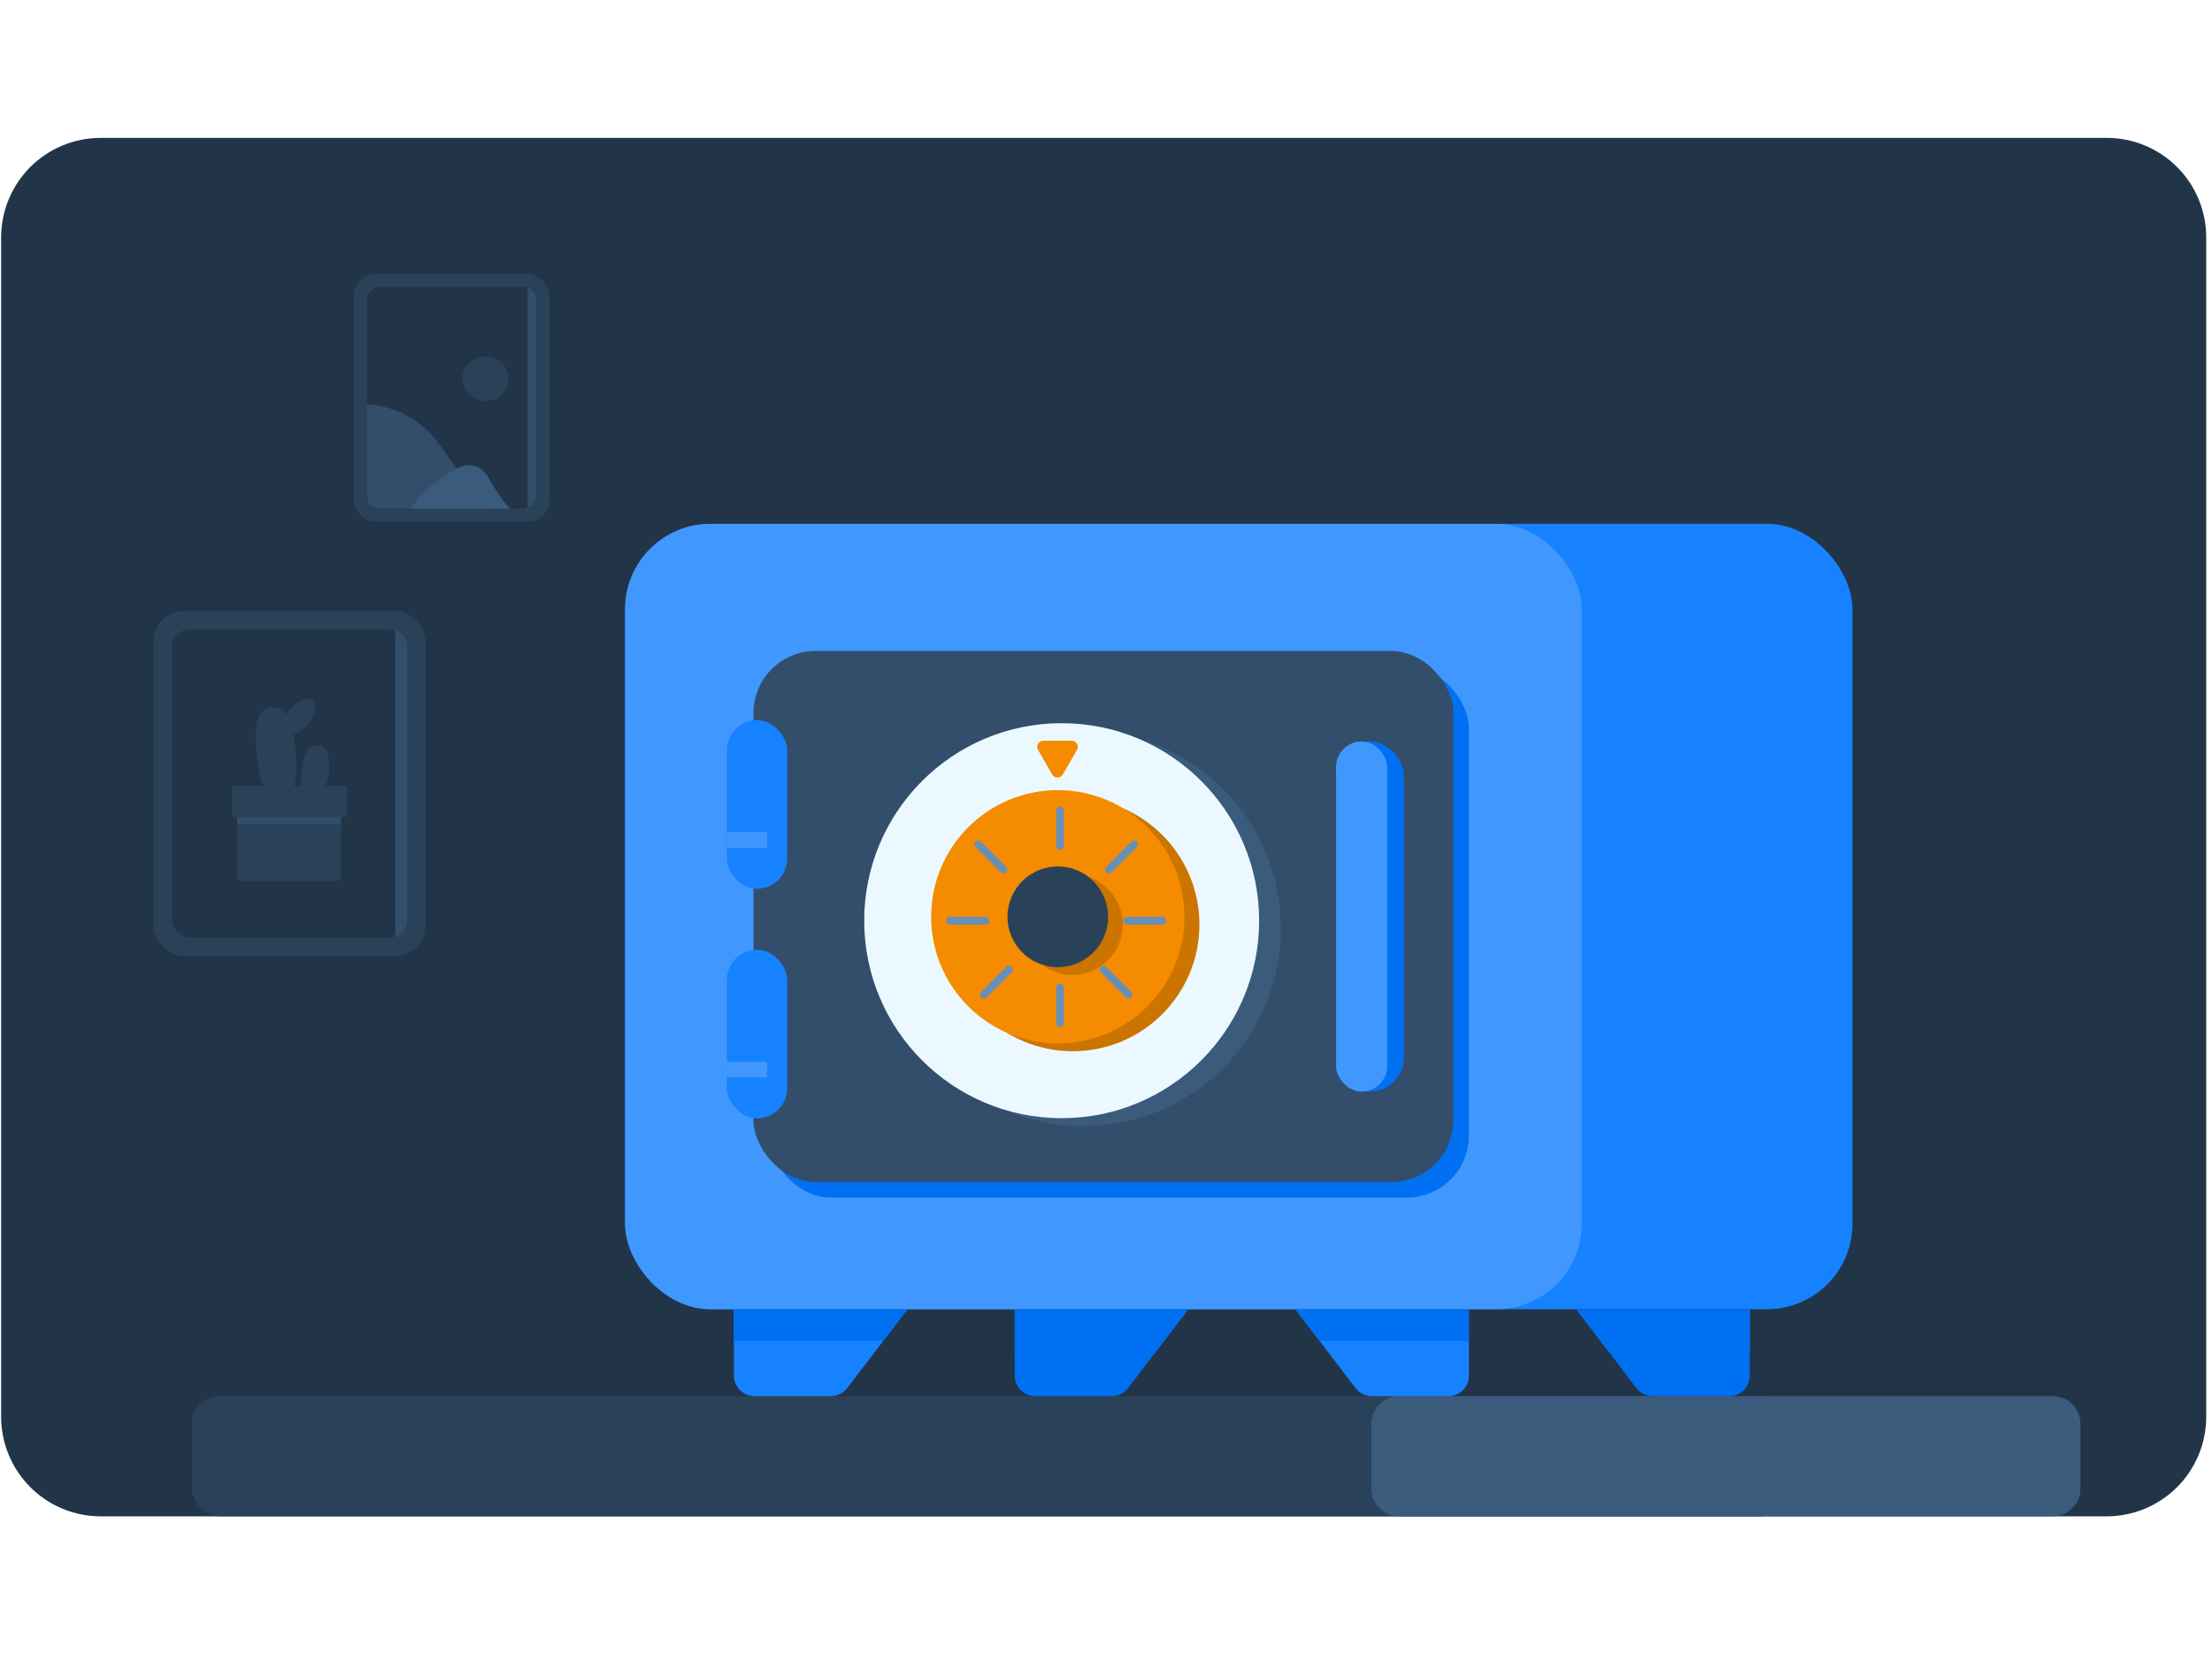 <svg width="321" height="240" viewBox="0 0 321 240" fill="none" xmlns="http://www.w3.org/2000/svg">
<path d="M305.711 20.006H14.617C12.72 20.004 10.841 20.376 9.087 21.101C7.334 21.826 5.74 22.89 4.398 24.23C3.056 25.572 1.991 27.164 1.265 28.917C0.538 30.67 0.164 32.548 0.164 34.446V205.553C0.164 209.386 1.687 213.062 4.397 215.773C7.108 218.483 10.784 220.006 14.617 220.006H305.711C309.544 220.006 313.22 218.483 315.931 215.773C318.641 213.062 320.164 209.386 320.164 205.553V34.446C320.164 32.548 319.79 30.67 319.064 28.917C318.337 27.164 317.272 25.572 315.93 24.23C314.588 22.89 312.994 21.826 311.241 21.101C309.487 20.376 307.608 20.004 305.711 20.006Z" fill="#223548"/>
<rect x="27.862" y="202.574" width="231.534" height="17.426" rx="4" fill="#2A4259"/>
<path d="M199.019 206.574C199.019 204.365 200.809 202.574 203.019 202.574H297.906C300.115 202.574 301.906 204.365 301.906 206.574V216C301.906 218.21 300.115 220 297.906 220H203.019C200.809 220 199.019 218.21 199.019 216V206.574Z" fill="#3B5B7C"/>
<rect x="51.352" y="39.746" width="28.381" height="35.95" rx="3.153" fill="#2A4259"/>
<rect x="53.245" y="41.639" width="24.597" height="32.166" rx="1.892" fill="#223548"/>
<path fill-rule="evenodd" clip-rule="evenodd" d="M76.581 73.696V41.746C77.316 42.006 77.842 42.706 77.843 43.529V71.913C77.842 72.737 77.316 73.437 76.581 73.696Z" fill="#324E6B"/>
<path d="M53.245 58.668C53.245 58.668 59.552 58.668 63.652 64.344C67.751 70.02 70.274 73.805 70.274 73.805H55.137C54.092 73.805 53.245 72.958 53.245 71.913V58.668Z" fill="#324E6B"/>
<path d="M68.864 67.594C67.812 67.315 66.78 67.656 65.667 68.306C64.82 68.831 64 69.404 63.211 70.023C61.813 71.075 60.579 72.351 59.552 73.803H74.058C71.151 70.948 71.093 68.186 68.864 67.594Z" fill="#3B5B7C"/>
<path d="M70.453 58.158C72.293 58.158 73.785 56.719 73.785 54.944C73.785 53.168 72.293 51.728 70.453 51.728C68.612 51.728 67.12 53.168 67.12 54.944C67.12 56.719 68.612 58.158 70.453 58.158Z" fill="#2A4259"/>
<rect x="22.276" y="88.672" width="39.483" height="50.012" rx="4.387" fill="#2A4259"/>
<rect x="24.908" y="91.305" width="34.219" height="44.748" rx="2.632" fill="#223548"/>
<path fill-rule="evenodd" clip-rule="evenodd" d="M57.373 135.901V91.453C58.395 91.814 59.128 92.79 59.128 93.936V133.419C59.128 134.565 58.395 135.54 57.373 135.901Z" fill="#324E6B"/>
<path d="M42.811 108.244C43.163 111.537 43.285 115.325 40.782 115.346C37.643 115.37 37.581 112.24 37.229 108.938C36.878 105.635 37.053 102.871 39.393 102.612C41.589 102.365 42.457 104.937 42.811 108.244Z" fill="#2A4259"/>
<path d="M44.632 105.123C45.696 103.833 45.986 102.292 45.279 101.68C44.573 101.068 43.137 101.617 42.072 102.907C41.008 104.197 40.718 105.738 41.424 106.35C42.131 106.962 43.567 106.413 44.632 105.123Z" fill="#2A4259"/>
<path d="M47.741 111.585C47.741 113.477 46.869 115.001 45.794 115.012C43.168 115.036 43.698 113.497 43.847 111.585C43.996 109.674 44.719 108.184 45.794 108.159C47.765 108.112 47.741 109.684 47.741 111.585Z" fill="#2A4259"/>
<path d="M49.18 117.152H34.737C34.566 117.152 34.428 117.294 34.428 117.469V127.456C34.428 127.631 34.566 127.773 34.737 127.773H49.18C49.35 127.773 49.489 127.631 49.489 127.456V117.469C49.489 117.294 49.35 117.152 49.18 117.152Z" fill="#2A4259"/>
<path d="M49.17 115.373H34.75C34.579 115.373 34.44 115.515 34.44 115.69V119.275C34.44 119.45 34.579 119.591 34.75 119.591H49.17C49.341 119.591 49.48 119.45 49.48 119.275V115.69C49.48 115.515 49.341 115.373 49.17 115.373Z" fill="#324E6B"/>
<path d="M50.044 113.996H33.992C33.821 113.996 33.683 114.138 33.683 114.313V118.241C33.683 118.416 33.821 118.558 33.992 118.558H50.044C50.215 118.558 50.353 118.416 50.353 118.241V114.313C50.353 114.138 50.215 113.996 50.044 113.996Z" fill="#2A4259"/>
<rect x="90.715" y="76.008" width="178.1" height="113.946" rx="12.383" fill="#1782FF"/>
<rect x="90.715" y="76.008" width="138.824" height="113.946" rx="12.383" fill="#4098FF"/>
<rect x="111.592" y="96.703" width="101.572" height="77.058" rx="9.006" fill="#0070F3"/>
<rect x="109.341" y="94.451" width="101.572" height="77.058" rx="9.006" fill="#324E6B"/>
<rect x="105.477" y="104.479" width="8.758" height="24.471" rx="4.379" fill="#1782FF"/>
<rect x="105.477" y="120.736" width="5.84" height="2.264" fill="#4098FF"/>
<rect x="105.477" y="137.799" width="8.758" height="24.471" rx="4.379" fill="#1782FF"/>
<rect x="105.477" y="154.057" width="5.84" height="2.264" fill="#4098FF"/>
<rect x="193.891" y="107.574" width="9.826" height="50.812" rx="4.913" fill="#0070F3"/>
<rect x="193.891" y="107.574" width="7.41" height="50.812" rx="3.705" fill="#4098FF"/>
<circle cx="157.218" cy="134.733" r="28.655" fill="#3B5B7C"/>
<circle cx="154.067" cy="133.583" r="28.655" fill="#EBF8FF"/>
<circle cx="155.677" cy="134.145" r="18.378" fill="#CC7400"/>
<circle cx="153.505" cy="133.02" r="18.378" fill="#F58B00"/>
<circle cx="155.631" cy="134.146" r="7.304" fill="#CC7400"/>
<circle cx="153.505" cy="133.021" r="7.304" fill="#2A4259"/>
<path fill-rule="evenodd" clip-rule="evenodd" d="M153.84 117.043C154.151 117.043 154.403 117.295 154.403 117.606L154.403 122.75C154.403 123.061 154.151 123.313 153.84 123.313C153.53 123.313 153.278 123.061 153.278 122.75L153.278 117.606C153.278 117.295 153.53 117.043 153.84 117.043Z" fill="#688FB7"/>
<path fill-rule="evenodd" clip-rule="evenodd" d="M153.84 142.73C154.151 142.73 154.403 142.982 154.403 143.293L154.403 148.437C154.403 148.748 154.151 149 153.84 149C153.53 149 153.278 148.748 153.278 148.437L153.278 143.293C153.278 142.982 153.53 142.73 153.84 142.73Z" fill="#688FB7"/>
<path fill-rule="evenodd" clip-rule="evenodd" d="M169.255 133.584C169.255 133.894 169.003 134.146 168.692 134.146L163.548 134.146C163.237 134.146 162.985 133.894 162.985 133.584C162.985 133.273 163.237 133.021 163.548 133.021L168.692 133.021C169.003 133.021 169.255 133.273 169.255 133.584Z" fill="#688FB7"/>
<path fill-rule="evenodd" clip-rule="evenodd" d="M143.568 133.584C143.568 133.894 143.316 134.146 143.005 134.146L137.861 134.146C137.551 134.146 137.299 133.894 137.299 133.584C137.299 133.273 137.551 133.021 137.861 133.021L143.005 133.021C143.316 133.021 143.568 133.273 143.568 133.584Z" fill="#688FB7"/>
<path fill-rule="evenodd" clip-rule="evenodd" d="M164.176 144.717C163.957 144.937 163.6 144.937 163.38 144.717L159.743 141.08C159.523 140.86 159.523 140.504 159.743 140.284C159.963 140.064 160.319 140.064 160.539 140.284L164.176 143.921C164.396 144.141 164.396 144.497 164.176 144.717Z" fill="#688FB7"/>
<path fill-rule="evenodd" clip-rule="evenodd" d="M146.014 126.553C145.794 126.773 145.438 126.773 145.218 126.553L141.581 122.916C141.361 122.696 141.361 122.34 141.581 122.12C141.801 121.9 142.157 121.9 142.377 122.12L146.014 125.757C146.234 125.977 146.234 126.333 146.014 126.553Z" fill="#688FB7"/>
<path fill-rule="evenodd" clip-rule="evenodd" d="M164.973 122.122C165.193 122.341 165.193 122.698 164.973 122.918L161.336 126.555C161.116 126.775 160.759 126.775 160.54 126.555C160.32 126.335 160.32 125.979 160.54 125.759L164.177 122.122C164.397 121.902 164.753 121.902 164.973 122.122Z" fill="#688FB7"/>
<path fill-rule="evenodd" clip-rule="evenodd" d="M146.811 140.284C147.031 140.503 147.031 140.86 146.811 141.08L143.174 144.717C142.954 144.937 142.597 144.937 142.378 144.717C142.158 144.497 142.158 144.141 142.378 143.921L146.015 140.284C146.235 140.064 146.591 140.064 146.811 140.284Z" fill="#688FB7"/>
<path d="M154.235 112.368C153.892 112.961 153.036 112.961 152.693 112.368L150.639 108.809C150.296 108.215 150.724 107.474 151.409 107.474L155.519 107.474C156.204 107.474 156.633 108.215 156.29 108.809L154.235 112.368Z" fill="#F58B00"/>
<path d="M106.501 189.996H131.654L122.951 201.393C122.383 202.136 121.502 202.573 120.566 202.573H109.501C107.844 202.573 106.501 201.229 106.501 199.573V189.996Z" fill="#1782FF"/>
<path fill-rule="evenodd" clip-rule="evenodd" d="M128.181 194.544H106.501V189.996H131.654L128.181 194.544Z" fill="#0070F3"/>
<path d="M147.256 189.996H172.409L163.706 201.393C163.138 202.136 162.256 202.573 161.321 202.573H150.256C148.599 202.573 147.256 201.229 147.256 199.573V189.996Z" fill="#0070F3"/>
<path fill-rule="evenodd" clip-rule="evenodd" d="M167.607 196.284H147.256V189.996H172.409L167.607 196.284Z" fill="#0070F3"/>
<path d="M213.164 189.996H188.011L196.714 201.393C197.282 202.136 198.163 202.573 199.099 202.573H210.164C211.821 202.573 213.164 201.229 213.164 199.573V189.996Z" fill="#1782FF"/>
<path fill-rule="evenodd" clip-rule="evenodd" d="M191.484 194.544H213.164V189.996H188.011L191.484 194.544Z" fill="#0070F3"/>
<path d="M253.919 189.996H228.766L237.469 201.393C238.037 202.136 238.918 202.573 239.853 202.573H250.919C252.576 202.573 253.919 201.229 253.919 199.573V189.996Z" fill="#0070F3"/>
<path fill-rule="evenodd" clip-rule="evenodd" d="M233.568 196.284H253.919V189.996H228.766L233.568 196.284Z" fill="#0070F3"/>
</svg>
